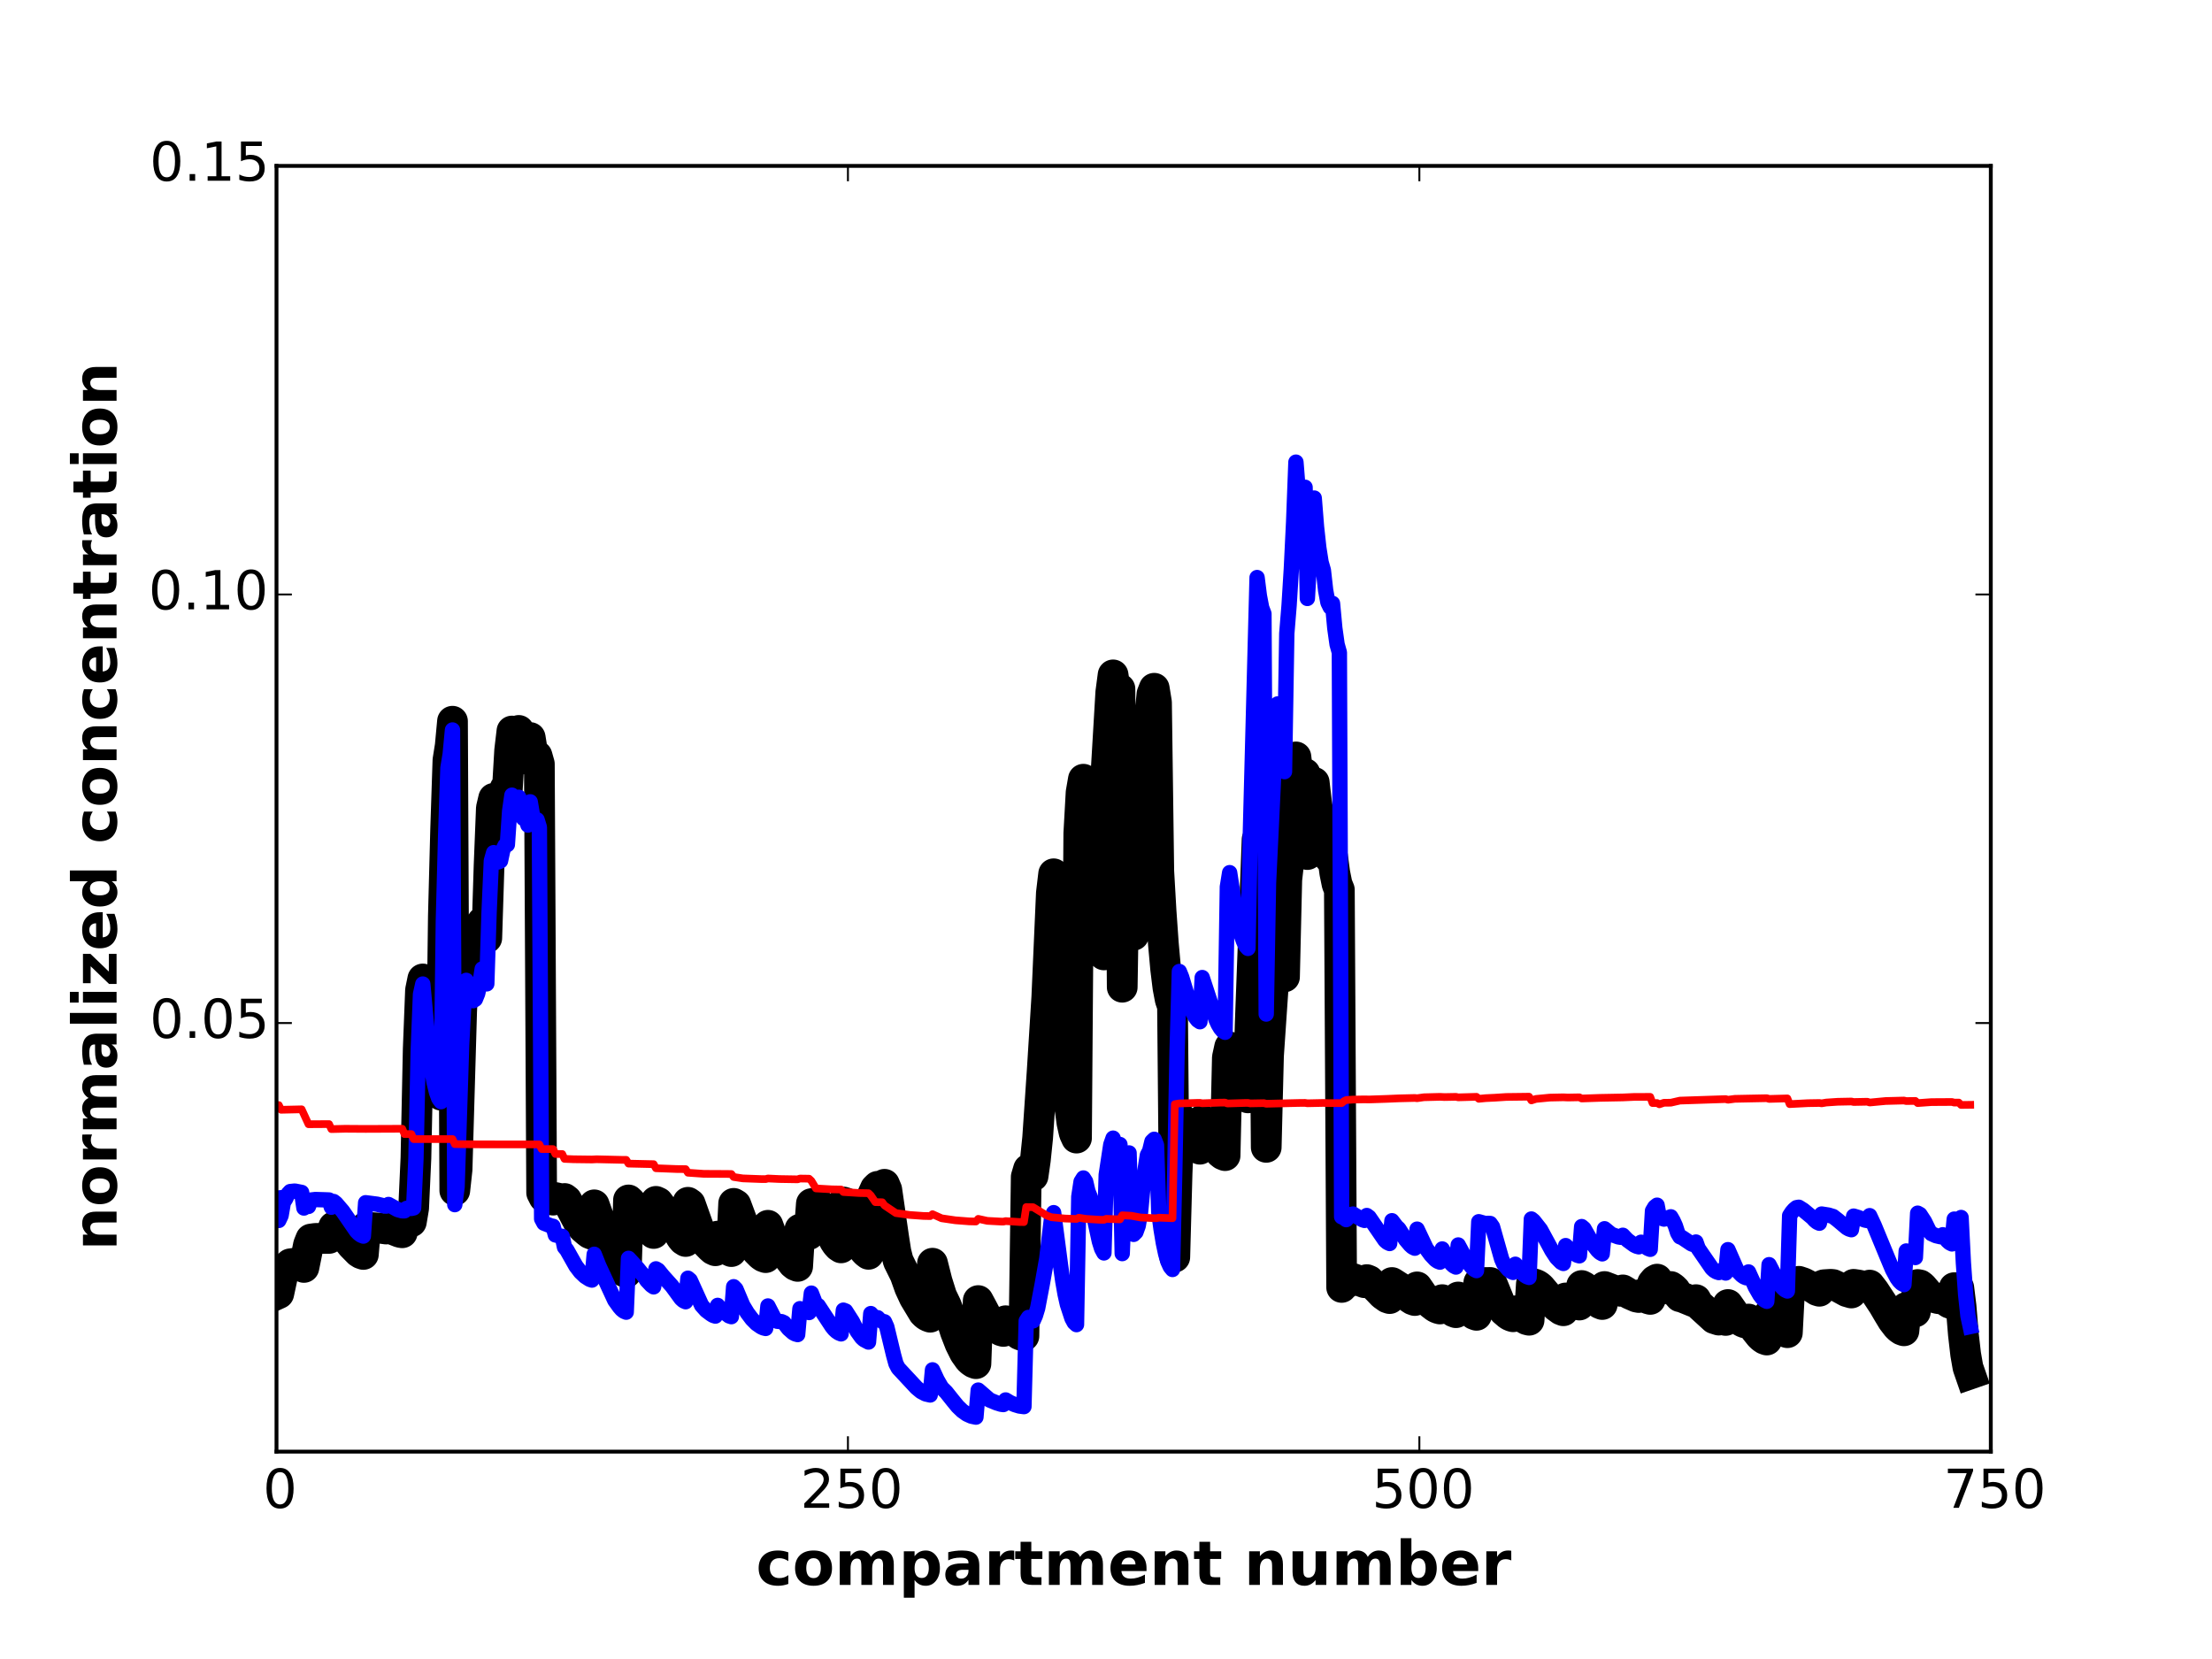 <?xml version="1.0" encoding="utf-8" standalone="no"?>
<!DOCTYPE svg PUBLIC "-//W3C//DTD SVG 1.1//EN"
  "http://www.w3.org/Graphics/SVG/1.1/DTD/svg11.dtd">
<!-- Created with matplotlib (http://matplotlib.org/) -->
<svg height="432pt" version="1.1" viewBox="0 0 576 432" width="576pt" xmlns="http://www.w3.org/2000/svg" xmlns:xlink="http://www.w3.org/1999/xlink">
 <defs>
  <style type="text/css">
*{stroke-linecap:butt;stroke-linejoin:round;}
  </style>
 </defs>
 <g id="figure_1">
  <g id="patch_1">
   <path d="
M0 432
L576 432
L576 0
L0 0
z
" style="fill:#ffffff;"/>
  </g>
  <g id="axes_1">
   <g id="patch_2">
    <path d="
M72 378
L518.4 378
L518.4 43.2
L72 43.2
z
" style="fill:#ffffff;"/>
   </g>
   <g id="line2d_1">
    <path clip-path="url(#p332b41defa)" d="
M72 337.111
L72.595 336.839
L73.786 331.286
L74.381 330.559
L74.976 329.611
L75.571 329.095
L76.762 328.931
L78.547 329.134
L79.142 330.036
L80.333 324.136
L80.928 322.65
L82.118 322.481
L85.69 322.479
L86.285 321.132
L86.88 319.457
L87.475 319.729
L89.261 321.248
L90.451 322.789
L91.642 324.263
L93.427 326.072
L94.022 326.449
L94.618 326.654
L95.213 319.554
L98.784 319.8
L100.57 320.036
L101.165 319.742
L104.141 320.912
L104.736 321.008
L105.331 318.821
L105.926 318.175
L107.117 318.165
L107.712 314.598
L108.307 301.555
L108.902 273.175
L109.498 257.844
L110.093 254.92
L111.283 267.925
L112.474 277.063
L113.069 280.316
L113.664 282.743
L114.259 284.363
L114.854 285.18
L115.45 238.545
L116.045 215.809
L116.64 197.951
L117.235 194.196
L117.83 187.806
L118.426 310.022
L119.021 304.524
L120.211 263.362
L120.806 250.886
L121.402 244.605
L121.997 247.417
L122.592 249.107
L123.187 249.672
L123.782 249.096
L124.378 247.345
L124.973 244.367
L125.568 240.086
L126.163 242.868
L126.758 244.26
L127.354 225.382
L127.949 210.413
L128.544 207.886
L129.139 207.911
L129.734 210.188
L130.33 209.792
L130.925 206.655
L131.52 205.284
L132.115 205.533
L132.71 195.406
L133.306 190.36
L133.901 192.438
L134.496 192.406
L135.091 190.201
L135.686 194.17
L136.282 195.981
L136.877 195.674
L137.472 197.775
L138.067 192.053
L138.662 195.78
L139.258 197.357
L139.853 196.816
L140.448 198.929
L141.043 310.571
L141.638 311.741
L143.424 312.398
L144.019 312.511
L144.614 311.833
L145.805 312.099
L146.4 312.176
L146.995 312.081
L147.59 312.545
L150.566 318.182
L151.757 319.724
L152.947 320.741
L153.542 321.193
L154.138 321.435
L154.733 313.737
L155.923 317.097
L157.709 321.552
L158.899 324.931
L160.09 327.649
L161.28 329.669
L161.875 330.511
L162.47 331.099
L163.066 331.408
L163.661 312.463
L164.256 313.024
L167.232 317.056
L167.827 317.88
L168.422 319.072
L169.613 320.667
L170.208 321.195
L170.803 312.835
L171.398 313.107
L173.184 315.489
L174.97 317.897
L176.755 321.122
L177.35 322.178
L177.946 322.903
L178.541 323.279
L179.136 313.077
L179.731 313.493
L181.517 318.519
L182.707 321.879
L183.898 323.675
L185.088 324.893
L185.683 325.418
L186.278 325.692
L186.874 321.887
L188.064 323.713
L189.85 325.626
L190.445 325.909
L191.04 313.356
L191.635 313.709
L194.611 321.705
L195.802 323.949
L196.992 325.661
L198.182 326.857
L198.778 327.268
L199.373 327.482
L199.968 319.063
L201.754 323.917
L202.349 324.642
L203.539 324.793
L204.134 325.199
L205.325 327.49
L206.515 329.045
L207.11 329.518
L207.706 329.764
L208.301 320.073
L209.491 321.025
L210.086 321.315
L210.682 321.467
L211.277 313.425
L212.467 313.188
L213.062 313.271
L214.253 316.265
L215.443 319.113
L216.038 320.276
L217.229 322.99
L217.824 323.895
L218.419 324.546
L219.014 324.942
L219.61 312.998
L220.205 313.184
L221.99 317.637
L223.181 321.771
L223.776 323.344
L224.371 324.599
L224.966 325.534
L225.562 326.17
L226.157 326.622
L226.752 312.172
L227.942 309.503
L228.538 308.912
L229.133 310.086
L229.728 310.68
L230.323 308.388
L230.918 309.808
L232.704 322.16
L233.299 325.971
L233.894 328.329
L235.68 331.94
L236.87 335.281
L238.061 337.857
L240.442 341.809
L241.037 342.396
L241.632 342.775
L242.227 342.998
L242.822 328.937
L244.013 333.651
L245.203 337.434
L246.394 339.914
L247.584 343.007
L248.774 346.775
L249.965 349.845
L251.155 352.237
L252.346 353.918
L252.941 354.476
L253.536 354.873
L254.131 355.094
L254.726 338.667
L255.917 340.88
L257.107 343.17
L257.702 343.976
L258.893 345.069
L260.083 346.177
L260.678 346.523
L261.274 346.702
L261.869 343.918
L263.059 345.515
L264.25 346.669
L265.44 347.513
L266.035 347.762
L266.63 347.886
L267.226 306.46
L267.821 304.448
L268.416 305.644
L269.011 306.247
L269.606 302.07
L270.202 296.276
L271.392 278.672
L272.582 259.659
L273.773 232.562
L274.368 227.532
L276.749 269.312
L277.344 277.363
L277.939 283.69
L279.13 292.394
L279.725 295.05
L280.32 296.355
L280.915 217.013
L281.51 206.352
L282.106 202.907
L282.701 204.61
L283.296 210.395
L283.891 213.58
L284.486 219.316
L285.082 228.081
L286.272 241.326
L286.867 245.965
L287.462 248.656
L288.058 200.372
L289.248 180.25
L289.843 175.738
L290.438 179.76
L291.034 179.37
L291.629 179.373
L292.224 257.07
L292.819 220.65
L293.414 203.199
L294.01 195.211
L294.605 243.598
L295.2 243.529
L295.795 241.269
L296.39 236.486
L296.986 227.403
L297.581 211.768
L298.176 199.658
L298.771 189.998
L299.366 186.934
L299.962 180.745
L300.557 179.222
L301.152 182.894
L301.747 226.844
L302.342 237.253
L302.938 245.714
L303.533 252.329
L304.128 257.174
L304.723 260.309
L305.318 262.028
L305.914 327.346
L306.509 305.507
L307.104 290.69
L307.699 291.592
L310.08 296.752
L311.27 298.456
L311.866 298.978
L312.461 299.253
L313.056 291.638
L315.437 296.431
L316.627 298.688
L317.818 300.215
L318.413 300.68
L319.008 300.924
L319.603 275.361
L320.198 272.631
L321.389 277.836
L322.579 281.948
L323.174 283.433
L324.365 285.421
L324.96 285.878
L325.555 266.35
L327.341 218.589
L327.936 221.822
L328.531 223.964
L329.126 225.035
L329.722 298.769
L330.317 274.919
L331.507 257.452
L332.102 247.532
L332.698 242.078
L333.293 244.948
L333.888 246.391
L334.483 254.383
L335.078 229.048
L335.674 223.747
L336.269 216.863
L336.864 208.169
L337.459 197.101
L338.054 202.197
L338.65 204.587
L339.245 204.345
L339.84 201.409
L340.435 222.523
L341.626 207.321
L342.221 203.725
L342.816 208.878
L343.411 212.607
L344.006 215.216
L344.602 216.651
L345.197 220.88
L345.792 222.943
L346.387 223.669
L346.982 222.877
L347.578 227.31
L348.173 230.245
L348.768 231.713
L349.363 335.24
L349.958 334.445
L350.554 334.207
L351.149 333.538
L351.744 333.048
L352.339 332.924
L355.315 334.01
L355.91 333.212
L356.506 333.453
L358.886 335.858
L360.077 337.105
L361.267 337.949
L361.862 338.148
L362.458 333.967
L364.243 335.104
L366.029 337.064
L367.219 338.053
L367.814 338.439
L368.41 338.652
L369.005 335.102
L370.195 336.823
L370.79 337.717
L372.576 339.478
L373.766 340.386
L374.362 340.69
L374.957 340.857
L375.552 338.425
L377.338 340.632
L378.528 341.595
L379.123 341.821
L379.718 337.736
L381.504 340.071
L382.694 341.323
L383.885 342.281
L384.48 342.505
L385.075 333.984
L388.051 333.951
L388.646 334.498
L391.027 340.367
L391.622 341.346
L392.813 342.36
L393.408 342.696
L394.003 342.881
L394.598 341.337
L396.384 342.967
L397.574 343.635
L398.17 343.785
L398.765 334.304
L399.36 334.275
L399.955 334.464
L400.55 334.787
L401.146 335.287
L405.312 340.218
L406.502 341.088
L407.098 341.317
L407.693 337.984
L409.478 339.199
L410.669 339.711
L411.264 339.827
L411.859 334.75
L412.454 335.054
L415.43 338.551
L416.621 339.449
L417.216 339.691
L417.811 335.011
L420.192 335.928
L421.978 336.258
L422.573 335.89
L424.358 336.97
L426.144 337.752
L426.739 337.867
L427.334 337.045
L428.525 337.899
L429.12 338.193
L429.715 338.358
L430.31 334.138
L430.906 333.422
L431.501 333.085
L432.096 335.918
L433.286 335.458
L435.072 335.007
L435.667 335.418
L436.262 336.008
L436.858 336.985
L437.453 337.665
L438.048 337.79
L441.024 339.004
L441.619 338.427
L442.214 339.561
L446.381 343.369
L447.571 343.749
L448.166 343.384
L448.762 343.675
L449.357 343.838
L449.952 339.693
L451.142 341.386
L452.333 343.227
L453.523 344.082
L454.118 344.387
L454.714 344.56
L455.309 343.479
L457.094 346.271
L458.285 347.759
L458.88 348.319
L459.475 348.721
L460.07 348.939
L460.666 342.175
L463.046 345.318
L464.237 346.457
L464.832 346.828
L465.427 347.029
L466.022 335.488
L467.213 334.208
L467.808 333.79
L468.403 333.648
L469.594 334.048
L471.974 335.278
L473.165 336.052
L473.76 336.238
L474.355 334.773
L474.95 334.541
L476.736 334.428
L477.331 334.49
L478.522 335.042
L480.902 336.343
L482.093 336.69
L482.688 334.435
L483.878 334.612
L486.259 335.103
L486.854 334.635
L488.045 336.179
L490.426 339.797
L491.616 341.83
L492.806 343.796
L493.997 345.344
L494.592 345.914
L495.187 346.319
L495.782 346.536
L496.378 340.452
L497.568 341.217
L498.758 341.613
L499.354 334.485
L499.949 334.59
L500.544 335.05
L501.734 336.434
L502.33 337.235
L502.925 337.717
L504.71 338.164
L505.306 338.228
L505.901 337.93
L507.091 338.985
L507.686 339.35
L508.282 339.556
L508.877 335.302
L510.067 335.347
L510.662 340.193
L511.258 347.449
L511.853 352.64
L512.448 356.059
L513.043 357.774
L513.043 357.774" style="fill:none;stroke:#000000;stroke-linecap:square;stroke-width:8;"/>
   </g>
   <g id="line2d_2">
    <path clip-path="url(#p332b41defa)" d="
M72 312.014
L72.595 317.799
L73.19 316.542
L73.786 313.096
L74.381 312.172
L74.976 310.933
L75.571 310.284
L76.762 310.156
L78.547 310.503
L79.142 314.566
L79.738 314.105
L80.333 314.149
L80.928 312.495
L82.118 312.356
L84.499 312.426
L85.69 312.473
L86.285 314.357
L86.88 312.87
L87.475 313.334
L89.261 315.419
L92.832 320.6
L93.427 321.204
L94.022 321.638
L94.618 321.873
L95.213 313.19
L98.189 313.574
L99.974 314.001
L100.57 314.07
L101.165 313.646
L103.546 314.971
L104.736 315.299
L105.331 315.29
L105.926 314.644
L107.117 314.671
L107.712 314.533
L108.307 301.745
L108.902 273.782
L109.498 258.912
L110.093 256.243
L111.283 269.449
L112.474 278.689
L113.069 281.971
L113.664 284.415
L114.259 286.046
L114.854 286.868
L115.45 239.928
L116.045 217.552
L116.64 199.997
L117.235 196.361
L117.83 190.086
L118.426 313.685
L119.021 309.036
L120.211 272.055
L120.806 260.808
L121.402 255.288
L121.997 258.114
L122.592 259.875
L123.187 260.575
L123.782 260.205
L124.378 258.738
L124.973 256.128
L125.568 252.308
L126.163 254.898
L126.758 256.193
L127.354 237.667
L127.949 224.142
L128.544 222.029
L129.139 222.224
L129.734 224.447
L130.33 224.186
L130.925 221.387
L131.52 220.17
L132.115 219.941
L132.71 211.18
L133.306 207.065
L133.901 209.223
L134.496 209.42
L135.091 207.608
L135.686 211.358
L136.282 213.11
L136.877 212.906
L137.472 214.845
L138.067 208.796
L138.662 212.336
L139.258 213.88
L139.853 213.462
L140.448 215.417
L141.043 317.387
L141.638 318.505
L143.424 319.213
L144.019 319.327
L144.614 321.565
L145.805 321.856
L146.4 321.935
L146.995 324.756
L147.59 325.472
L149.971 329.682
L151.162 331.244
L152.352 332.366
L153.542 333.125
L154.138 333.326
L154.733 326.614
L155.923 329.618
L160.09 338.612
L161.28 340.276
L161.875 340.961
L162.47 341.437
L163.066 341.687
L163.661 327.674
L164.851 328.953
L166.042 330.289
L167.827 332.473
L168.422 333.42
L169.613 334.681
L170.208 335.091
L170.803 330.406
L171.398 330.761
L172.589 332.233
L174.97 334.887
L176.16 336.51
L177.35 338.146
L177.946 338.684
L178.541 338.963
L179.136 332.849
L179.731 333.363
L182.707 339.917
L183.898 341.245
L185.088 342.138
L185.683 342.512
L186.278 342.706
L186.874 339.922
L188.064 341.271
L189.85 342.652
L190.445 342.853
L191.04 335.063
L191.635 335.679
L193.421 339.916
L194.611 341.886
L195.802 343.471
L196.992 344.669
L198.182 345.495
L198.778 345.774
L199.373 345.919
L199.968 340.074
L201.754 343.548
L202.349 344.039
L203.539 344.163
L204.134 344.431
L205.325 345.987
L206.515 347.035
L207.11 347.351
L207.706 347.516
L208.301 340.776
L209.491 341.46
L210.682 341.774
L211.277 336.731
L212.467 339.801
L213.062 339.974
L216.634 345.412
L217.229 346.15
L217.824 346.702
L218.419 347.097
L219.014 347.335
L219.61 341.163
L220.205 341.391
L221.99 344.184
L223.181 346.625
L224.371 348.285
L224.966 348.832
L226.157 349.463
L226.752 342.054
L227.942 343.389
L228.538 343.125
L229.133 343.739
L229.728 344.05
L230.323 344.193
L230.918 345.523
L232.704 352.927
L233.299 355.093
L233.894 356.248
L238.656 361.362
L239.846 362.348
L241.037 362.974
L242.227 363.244
L242.822 356.707
L244.013 359.287
L245.203 361.347
L246.394 362.533
L248.179 364.772
L249.37 366.225
L250.56 367.373
L251.75 368.222
L252.941 368.762
L254.131 369.015
L254.726 361.978
L257.702 364.56
L259.488 365.295
L260.678 365.661
L261.274 365.736
L261.869 364.547
L263.059 365.252
L264.25 365.757
L265.44 366.119
L266.63 366.278
L267.226 343.978
L267.821 343.056
L268.416 343.648
L269.011 343.946
L269.606 342.606
L270.202 340.663
L271.392 334.415
L272.582 327.714
L273.773 317.609
L274.368 315.776
L276.154 329.433
L276.749 333.622
L277.344 337.002
L277.939 339.652
L279.13 343.283
L279.725 344.386
L280.32 344.927
L280.915 311.623
L281.51 307.702
L282.106 306.748
L282.701 307.68
L283.296 310.232
L283.891 311.696
L284.486 314.155
L285.082 317.797
L286.272 323.262
L286.867 325.16
L287.462 326.257
L288.058 305.907
L289.248 298.075
L289.843 296.375
L290.438 298.089
L291.034 297.993
L291.629 298.025
L292.224 326.431
L292.819 310.973
L293.414 303.594
L294.01 300.222
L294.605 321.08
L295.2 321.425
L295.795 320.833
L296.39 319.183
L296.986 315.757
L297.581 309.474
L298.176 304.648
L298.771 300.819
L299.366 299.679
L299.962 297.234
L300.557 296.671
L301.152 298.204
L301.747 315.689
L302.342 320.11
L302.938 323.692
L303.533 326.486
L304.128 328.528
L304.723 329.847
L305.318 330.568
L305.914 304.766
L306.509 273.844
L307.104 252.977
L307.699 254.447
L310.08 262.312
L310.675 263.747
L311.27 264.866
L311.866 265.645
L312.461 266.054
L313.056 254.553
L316.627 265.453
L317.222 266.743
L317.818 267.745
L318.413 268.44
L319.008 268.803
L319.603 230.932
L320.198 227.238
L321.389 235.032
L322.579 241.144
L323.174 243.347
L323.77 244.988
L324.365 246.285
L324.96 246.957
L325.555 218.201
L327.341 150.393
L327.936 155.117
L328.531 158.245
L329.126 159.808
L329.722 264.053
L330.317 229.919
L331.507 205.131
L332.102 191.026
L332.698 183.304
L333.293 187.476
L333.888 189.573
L334.483 200.932
L335.078 164.951
L335.674 157.653
L336.269 148.08
L336.864 135.91
L337.459 120.341
L338.054 127.762
L338.65 131.284
L339.245 131.019
L339.84 126.885
L340.435 155.833
L341.626 134.622
L342.221 129.694
L342.816 137.193
L343.411 142.617
L344.006 146.405
L344.602 148.484
L345.197 153.739
L345.792 156.898
L346.387 158.111
L346.982 157.125
L347.578 163.542
L348.173 167.786
L348.768 169.909
L349.363 316.847
L349.958 317.083
L350.554 317.579
L351.744 316.252
L352.339 316.144
L354.72 317.589
L355.315 317.788
L355.91 316.519
L356.506 316.952
L360.672 323.019
L361.267 323.525
L361.862 323.804
L362.458 317.875
L363.648 319.434
L364.243 319.969
L366.029 322.793
L367.219 324.192
L367.814 324.73
L368.41 325.026
L369.005 320.068
L371.386 325.101
L372.576 326.734
L373.766 328.005
L374.362 328.426
L374.957 328.657
L375.552 325.231
L376.742 327.385
L377.933 329.068
L378.528 329.628
L379.123 329.937
L379.718 324.19
L381.504 327.497
L382.694 329.241
L383.29 329.996
L383.885 330.557
L384.48 330.862
L385.075 318.135
L386.861 318.644
L387.456 318.558
L388.051 318.595
L388.646 319.446
L391.027 327.855
L391.622 329.204
L392.813 330.611
L393.408 331.075
L394.003 331.329
L394.598 329.208
L395.789 330.826
L396.979 332.042
L397.574 332.428
L398.17 332.635
L398.765 317.428
L399.36 317.918
L401.146 320.186
L404.122 325.67
L405.312 327.48
L406.502 328.686
L407.098 329
L407.693 324.352
L409.478 326.117
L410.669 326.846
L411.264 327.011
L411.859 319.4
L412.454 319.901
L414.835 324.053
L416.026 325.609
L416.621 326.163
L417.216 326.497
L417.811 319.965
L419.597 321.428
L421.382 322.075
L421.978 322.175
L422.573 321.663
L423.763 322.908
L425.549 324.21
L426.144 324.503
L426.739 324.665
L427.334 323.477
L428.525 324.679
L429.12 325.089
L429.715 325.318
L430.31 315.302
L430.906 314.299
L431.501 313.827
L432.096 317.009
L433.286 317.44
L433.882 317.302
L435.072 316.857
L435.667 317.888
L436.262 319.208
L436.858 321.044
L437.453 322.053
L438.048 322.283
L440.429 323.881
L441.024 324.101
L441.619 323.423
L442.214 325.104
L445.786 330.288
L446.381 330.828
L446.976 331.177
L447.571 331.369
L448.166 330.847
L448.762 331.261
L449.357 331.49
L449.952 325.41
L452.333 330.838
L453.523 332.052
L454.118 332.482
L454.714 332.724
L455.309 331.212
L457.094 335.151
L458.285 337.225
L458.88 338
L459.475 338.556
L460.07 338.856
L460.666 329.32
L462.451 332.779
L463.642 334.666
L464.237 335.38
L464.832 335.896
L465.427 336.175
L466.022 316.558
L466.618 315.641
L467.213 314.96
L467.808 314.471
L468.403 314.368
L469.594 315.114
L471.974 317.09
L472.57 317.75
L473.165 318.242
L473.76 318.516
L474.355 316.134
L476.141 316.416
L477.331 316.774
L478.522 317.699
L480.902 319.699
L481.498 320.028
L482.093 320.213
L482.688 316.676
L483.878 317.036
L485.664 317.708
L486.259 317.825
L486.854 316.558
L488.045 319.123
L491.616 327.773
L492.806 330.606
L493.997 332.819
L494.592 333.63
L495.187 334.205
L495.782 334.513
L496.378 325.755
L497.568 326.879
L498.163 327.251
L498.758 327.455
L499.354 315.912
L499.949 316.243
L501.139 318.07
L502.33 320.503
L502.925 321.23
L504.115 321.763
L505.306 322.041
L505.901 321.53
L507.091 323.08
L507.686 323.612
L508.282 323.91
L508.877 317.452
L510.067 317.546
L510.662 317.033
L511.258 328.761
L511.853 337.144
L512.448 342.663
L513.043 345.429
L513.043 345.429" style="fill:none;stroke:#0000ff;stroke-linecap:square;stroke-width:4;"/>
   </g>
   <g id="line2d_3">
    <path clip-path="url(#p332b41defa)" d="
M72 287.741
L72.595 287.759
L73.19 288.984
L78.547 288.863
L80.333 292.745
L85.69 292.711
L86.285 294.014
L89.856 293.93
L95.213 293.967
L104.736 293.927
L105.331 295.315
L107.117 295.312
L107.712 296.617
L117.83 296.614
L118.426 297.921
L124.973 297.991
L140.448 298
L141.043 299.209
L144.019 299.221
L144.614 300.492
L146.4 300.5
L146.995 301.771
L149.376 301.868
L154.138 301.929
L155.328 301.867
L161.875 302.02
L163.066 302.025
L163.661 303.001
L169.613 303.138
L170.208 303.14
L170.803 304.206
L176.16 304.411
L178.541 304.437
L179.136 305.376
L183.302 305.666
L188.659 305.693
L190.445 305.711
L191.04 306.487
L193.421 306.85
L198.182 307.027
L199.373 307.037
L199.968 306.877
L202.944 307.017
L207.706 307.096
L208.301 306.894
L210.682 306.928
L211.277 307.483
L212.467 309.464
L216.634 309.704
L219.014 309.747
L219.61 310.401
L223.776 310.658
L226.157 310.704
L226.752 311.283
L227.942 313.033
L229.728 313.065
L230.323 313.883
L233.299 315.884
L236.87 316.373
L240.442 316.629
L242.227 316.668
L242.822 316.169
L245.203 317.241
L248.774 317.764
L252.346 318.038
L254.131 318.08
L254.726 317.388
L257.107 317.908
L260.678 318.098
L261.274 318.105
L261.869 317.972
L265.44 318.205
L266.63 318.226
L267.226 314.316
L269.011 314.351
L272.582 316.529
L273.773 316.959
L277.344 317.305
L280.32 317.408
L280.915 317.089
L282.701 317.391
L286.272 317.619
L287.462 317.64
L288.058 317.377
L291.629 317.522
L292.224 316.458
L294.605 316.586
L296.986 317.031
L300.557 317.214
L301.152 317.221
L301.747 317.078
L305.318 317.22
L305.914 287.524
L307.104 287.329
L311.866 287.186
L312.461 287.183
L313.056 287.293
L317.818 287.123
L319.008 287.113
L319.603 287.343
L324.365 287.2
L324.96 287.197
L325.555 287.32
L329.126 287.253
L329.722 287.418
L338.054 287.212
L339.84 287.192
L340.435 287.289
L344.602 287.199
L345.792 287.247
L349.363 287.245
L349.958 286.743
L350.554 286.443
L352.339 286.328
L355.315 286.274
L356.506 286.299
L361.267 286.14
L364.243 286.012
L368.41 285.908
L369.005 285.973
L370.79 285.723
L374.957 285.616
L376.147 285.673
L379.123 285.616
L379.718 285.745
L384.48 285.609
L385.075 286.127
L386.861 285.954
L389.242 285.84
L392.218 285.647
L398.17 285.574
L398.765 286.545
L399.955 286.161
L403.526 285.816
L407.098 285.737
L408.288 285.794
L411.264 285.737
L411.859 286.045
L416.621 285.882
L422.573 285.769
L425.549 285.636
L429.715 285.625
L430.31 287.235
L431.501 287.225
L432.096 287.557
L433.286 287.161
L435.072 287.141
L437.453 286.597
L449.357 286.2
L449.952 286.375
L451.738 286.134
L460.07 285.968
L460.666 286.156
L465.427 286.024
L466.022 287.509
L470.784 287.263
L473.76 287.214
L474.355 287.304
L475.546 287.101
L478.522 286.902
L482.093 286.831
L482.688 286.96
L486.259 286.889
L486.854 287.093
L491.021 286.701
L495.782 286.576
L496.378 286.715
L498.758 286.68
L499.354 287.241
L502.925 286.987
L508.282 286.954
L508.877 287.114
L510.067 287.105
L510.662 287.725
L513.043 287.694
L513.043 287.694" style="fill:none;stroke:#ff0000;stroke-linecap:square;stroke-width:2;"/>
   </g>
   <g id="patch_3">
    <path d="
M72 43.2
L518.4 43.2" style="fill:none;stroke:#000000;stroke-linecap:square;stroke-linejoin:miter;"/>
   </g>
   <g id="patch_4">
    <path d="
M518.4 378
L518.4 43.2" style="fill:none;stroke:#000000;stroke-linecap:square;stroke-linejoin:miter;"/>
   </g>
   <g id="patch_5">
    <path d="
M72 378
L518.4 378" style="fill:none;stroke:#000000;stroke-linecap:square;stroke-linejoin:miter;"/>
   </g>
   <g id="patch_6">
    <path d="
M72 378
L72 43.2" style="fill:none;stroke:#000000;stroke-linecap:square;stroke-linejoin:miter;"/>
   </g>
   <g id="matplotlib.axis_1">
    <g id="xtick_1">
     <g id="line2d_4">
      <defs>
       <path d="
M0 0
L0 -4" id="m93b0483c22" style="stroke:#000000;stroke-width:0.5;"/>
      </defs>
      <g>
       <use style="stroke:#000000;stroke-width:0.5;" x="72.0" xlink:href="#m93b0483c22" y="378.0"/>
      </g>
     </g>
     <g id="line2d_5">
      <defs>
       <path d="
M0 0
L0 4" id="m741efc42ff" style="stroke:#000000;stroke-width:0.5;"/>
      </defs>
      <g>
       <use style="stroke:#000000;stroke-width:0.5;" x="72.0" xlink:href="#m741efc42ff" y="43.2"/>
      </g>
     </g>
     <g id="text_1">
      <!-- 0 -->
      <defs>
       <path d="
M31.781 66.406
Q24.172 66.406 20.328 58.906
Q16.5 51.422 16.5 36.375
Q16.5 21.391 20.328 13.891
Q24.172 6.391 31.781 6.391
Q39.453 6.391 43.281 13.891
Q47.125 21.391 47.125 36.375
Q47.125 51.422 43.281 58.906
Q39.453 66.406 31.781 66.406
M31.781 74.219
Q44.047 74.219 50.516 64.516
Q56.984 54.828 56.984 36.375
Q56.984 17.969 50.516 8.266
Q44.047 -1.422 31.781 -1.422
Q19.531 -1.422 13.062 8.266
Q6.594 17.969 6.594 36.375
Q6.594 54.828 13.062 64.516
Q19.531 74.219 31.781 74.219" id="BitstreamVeraSans-Roman-30"/>
      </defs>
      <g transform="translate(68.473 392.638)scale(0.14 -0.14)">
       <use xlink:href="#BitstreamVeraSans-Roman-30"/>
      </g>
     </g>
    </g>
    <g id="xtick_2">
     <g id="line2d_6">
      <g>
       <use style="stroke:#000000;stroke-width:0.5;" x="220.8" xlink:href="#m93b0483c22" y="378.0"/>
      </g>
     </g>
     <g id="line2d_7">
      <g>
       <use style="stroke:#000000;stroke-width:0.5;" x="220.8" xlink:href="#m741efc42ff" y="43.2"/>
      </g>
     </g>
     <g id="text_2">
      <!-- 250 -->
      <defs>
       <path d="
M19.188 8.297
L53.609 8.297
L53.609 0
L7.328 0
L7.328 8.297
Q12.938 14.109 22.625 23.891
Q32.328 33.688 34.812 36.531
Q39.547 41.844 41.422 45.531
Q43.312 49.219 43.312 52.781
Q43.312 58.594 39.234 62.25
Q35.156 65.922 28.609 65.922
Q23.969 65.922 18.812 64.312
Q13.672 62.703 7.812 59.422
L7.812 69.391
Q13.766 71.781 18.938 73
Q24.125 74.219 28.422 74.219
Q39.75 74.219 46.484 68.547
Q53.219 62.891 53.219 53.422
Q53.219 48.922 51.531 44.891
Q49.859 40.875 45.406 35.406
Q44.188 33.984 37.641 27.219
Q31.109 20.453 19.188 8.297" id="BitstreamVeraSans-Roman-32"/>
       <path d="
M10.797 72.906
L49.516 72.906
L49.516 64.594
L19.828 64.594
L19.828 46.734
Q21.969 47.469 24.109 47.828
Q26.266 48.188 28.422 48.188
Q40.625 48.188 47.75 41.5
Q54.891 34.812 54.891 23.391
Q54.891 11.625 47.562 5.094
Q40.234 -1.422 26.906 -1.422
Q22.312 -1.422 17.547 -0.641
Q12.797 0.141 7.719 1.703
L7.719 11.625
Q12.109 9.234 16.797 8.062
Q21.484 6.891 26.703 6.891
Q35.156 6.891 40.078 11.328
Q45.016 15.766 45.016 23.391
Q45.016 31 40.078 35.438
Q35.156 39.891 26.703 39.891
Q22.75 39.891 18.812 39.016
Q14.891 38.141 10.797 36.281
z
" id="BitstreamVeraSans-Roman-35"/>
      </defs>
      <g transform="translate(208.417 392.638)scale(0.14 -0.14)">
       <use xlink:href="#BitstreamVeraSans-Roman-32"/>
       <use x="63.623" xlink:href="#BitstreamVeraSans-Roman-35"/>
       <use x="127.246" xlink:href="#BitstreamVeraSans-Roman-30"/>
      </g>
     </g>
    </g>
    <g id="xtick_3">
     <g id="line2d_8">
      <g>
       <use style="stroke:#000000;stroke-width:0.5;" x="369.6" xlink:href="#m93b0483c22" y="378.0"/>
      </g>
     </g>
     <g id="line2d_9">
      <g>
       <use style="stroke:#000000;stroke-width:0.5;" x="369.6" xlink:href="#m741efc42ff" y="43.2"/>
      </g>
     </g>
     <g id="text_3">
      <!-- 500 -->
      <g transform="translate(357.244 392.638)scale(0.14 -0.14)">
       <use xlink:href="#BitstreamVeraSans-Roman-35"/>
       <use x="63.623" xlink:href="#BitstreamVeraSans-Roman-30"/>
       <use x="127.246" xlink:href="#BitstreamVeraSans-Roman-30"/>
      </g>
     </g>
    </g>
    <g id="xtick_4">
     <g id="line2d_10">
      <g>
       <use style="stroke:#000000;stroke-width:0.5;" x="518.4" xlink:href="#m93b0483c22" y="378.0"/>
      </g>
     </g>
     <g id="line2d_11">
      <g>
       <use style="stroke:#000000;stroke-width:0.5;" x="518.4" xlink:href="#m741efc42ff" y="43.2"/>
      </g>
     </g>
     <g id="text_4">
      <!-- 750 -->
      <defs>
       <path d="
M8.203 72.906
L55.078 72.906
L55.078 68.703
L28.609 0
L18.312 0
L43.219 64.594
L8.203 64.594
z
" id="BitstreamVeraSans-Roman-37"/>
      </defs>
      <g transform="translate(506.078 392.638)scale(0.14 -0.14)">
       <use xlink:href="#BitstreamVeraSans-Roman-37"/>
       <use x="63.623" xlink:href="#BitstreamVeraSans-Roman-35"/>
       <use x="127.246" xlink:href="#BitstreamVeraSans-Roman-30"/>
      </g>
     </g>
    </g>
    <g id="text_5">
     <!-- compartment number -->
     <defs>
      <path d="
M32.906 24.609
Q27.438 24.609 24.672 22.75
Q21.922 20.906 21.922 17.281
Q21.922 13.969 24.141 12.078
Q26.375 10.203 30.328 10.203
Q35.25 10.203 38.625 13.734
Q42 17.281 42 22.609
L42 24.609
z

M59.625 31.203
L59.625 0
L42 0
L42 8.109
Q38.484 3.125 34.078 0.844
Q29.688 -1.422 23.391 -1.422
Q14.891 -1.422 9.594 3.531
Q4.297 8.5 4.297 16.406
Q4.297 26.031 10.906 30.516
Q17.531 35.016 31.688 35.016
L42 35.016
L42 36.375
Q42 40.531 38.719 42.453
Q35.453 44.391 28.516 44.391
Q22.906 44.391 18.062 43.266
Q13.234 42.141 9.078 39.891
L9.078 53.219
Q14.703 54.594 20.359 55.297
Q26.031 56 31.688 56
Q46.484 56 53.047 50.172
Q59.625 44.344 59.625 31.203" id="BitstreamVeraSans-Bold-61"/>
      <path id="BitstreamVeraSans-Bold-20"/>
      <path d="
M37.5 11.281
Q43.109 11.281 46.062 15.375
Q49.031 19.484 49.031 27.297
Q49.031 35.109 46.062 39.203
Q43.109 43.312 37.5 43.312
Q31.891 43.312 28.875 39.188
Q25.875 35.062 25.875 27.297
Q25.875 19.531 28.875 15.406
Q31.891 11.281 37.5 11.281
M25.875 46.688
Q29.5 51.469 33.891 53.734
Q38.281 56 44 56
Q54.109 56 60.594 47.969
Q67.094 39.938 67.094 27.297
Q67.094 14.656 60.594 6.609
Q54.109 -1.422 44 -1.422
Q38.281 -1.422 33.891 0.844
Q29.5 3.125 25.875 7.906
L25.875 0
L8.406 0
L8.406 75.984
L25.875 75.984
z
" id="BitstreamVeraSans-Bold-62"/>
      <path d="
M52.594 52.984
L52.594 38.719
Q49.031 41.156 45.438 42.328
Q41.844 43.5 37.984 43.5
Q30.672 43.5 26.594 39.234
Q22.516 34.969 22.516 27.297
Q22.516 19.625 26.594 15.344
Q30.672 11.078 37.984 11.078
Q42.094 11.078 45.781 12.297
Q49.469 13.531 52.594 15.922
L52.594 1.609
Q48.484 0.094 44.266 -0.656
Q40.047 -1.422 35.797 -1.422
Q21 -1.422 12.641 6.172
Q4.297 13.766 4.297 27.297
Q4.297 40.828 12.641 48.406
Q21 56 35.797 56
Q40.094 56 44.266 55.25
Q48.438 54.5 52.594 52.984" id="BitstreamVeraSans-Bold-63"/>
      <path d="
M49.031 39.797
Q46.734 40.875 44.453 41.375
Q42.188 41.891 39.891 41.891
Q33.156 41.891 29.516 37.562
Q25.875 33.25 25.875 25.203
L25.875 0
L8.406 0
L8.406 54.688
L25.875 54.688
L25.875 45.703
Q29.25 51.078 33.609 53.531
Q37.984 56 44.094 56
Q44.969 56 45.984 55.922
Q47.016 55.859 48.969 55.609
z
" id="BitstreamVeraSans-Bold-72"/>
      <path d="
M7.812 21.297
L7.812 54.688
L25.391 54.688
L25.391 49.219
Q25.391 44.781 25.344 38.062
Q25.297 31.344 25.297 29.109
Q25.297 22.516 25.641 19.609
Q25.984 16.703 26.812 15.375
Q27.875 13.672 29.609 12.734
Q31.344 11.812 33.594 11.812
Q39.062 11.812 42.188 16.016
Q45.312 20.219 45.312 27.688
L45.312 54.688
L62.797 54.688
L62.797 0
L45.312 0
L45.312 7.906
Q41.359 3.125 36.938 0.844
Q32.516 -1.422 27.203 -1.422
Q17.719 -1.422 12.766 4.391
Q7.812 10.203 7.812 21.297" id="BitstreamVeraSans-Bold-75"/>
      <path d="
M27.484 70.219
L27.484 54.688
L45.516 54.688
L45.516 42.188
L27.484 42.188
L27.484 19
Q27.484 15.188 29 13.844
Q30.516 12.5 35.016 12.5
L44 12.5
L44 0
L29 0
Q18.656 0 14.328 4.312
Q10.016 8.641 10.016 19
L10.016 42.188
L1.312 42.188
L1.312 54.688
L10.016 54.688
L10.016 70.219
z
" id="BitstreamVeraSans-Bold-74"/>
      <path d="
M62.984 27.484
L62.984 22.516
L22.125 22.516
Q22.75 16.359 26.562 13.281
Q30.375 10.203 37.203 10.203
Q42.719 10.203 48.5 11.844
Q54.297 13.484 60.406 16.797
L60.406 3.328
Q54.203 0.984 48 -0.219
Q41.797 -1.422 35.594 -1.422
Q20.75 -1.422 12.516 6.125
Q4.297 13.672 4.297 27.297
Q4.297 40.672 12.375 48.328
Q20.453 56 34.625 56
Q47.516 56 55.25 48.234
Q62.984 40.484 62.984 27.484
M45.016 33.297
Q45.016 38.281 42.109 41.328
Q39.203 44.391 34.516 44.391
Q29.438 44.391 26.266 41.531
Q23.094 38.672 22.312 33.297
z
" id="BitstreamVeraSans-Bold-65"/>
      <path d="
M25.875 7.906
L25.875 -20.797
L8.406 -20.797
L8.406 54.688
L25.875 54.688
L25.875 46.688
Q29.5 51.469 33.891 53.734
Q38.281 56 44 56
Q54.109 56 60.594 47.969
Q67.094 39.938 67.094 27.297
Q67.094 14.656 60.594 6.609
Q54.109 -1.422 44 -1.422
Q38.281 -1.422 33.891 0.844
Q29.5 3.125 25.875 7.906
M37.5 43.312
Q31.891 43.312 28.875 39.188
Q25.875 35.062 25.875 27.297
Q25.875 19.531 28.875 15.406
Q31.891 11.281 37.5 11.281
Q43.109 11.281 46.062 15.375
Q49.031 19.484 49.031 27.297
Q49.031 35.109 46.062 39.203
Q43.109 43.312 37.5 43.312" id="BitstreamVeraSans-Bold-70"/>
      <path d="
M34.422 43.5
Q28.609 43.5 25.562 39.328
Q22.516 35.156 22.516 27.297
Q22.516 19.438 25.562 15.25
Q28.609 11.078 34.422 11.078
Q40.141 11.078 43.156 15.25
Q46.188 19.438 46.188 27.297
Q46.188 35.156 43.156 39.328
Q40.141 43.5 34.422 43.5
M34.422 56
Q48.531 56 56.469 48.375
Q64.406 40.766 64.406 27.297
Q64.406 13.812 56.469 6.188
Q48.531 -1.422 34.422 -1.422
Q20.266 -1.422 12.281 6.188
Q4.297 13.812 4.297 27.297
Q4.297 40.766 12.281 48.375
Q20.266 56 34.422 56" id="BitstreamVeraSans-Bold-6f"/>
      <path d="
M59.078 45.609
Q62.406 50.688 66.969 53.344
Q71.531 56 77 56
Q86.422 56 91.359 50.188
Q96.297 44.391 96.297 33.297
L96.297 0
L78.719 0
L78.719 28.516
Q78.766 29.156 78.781 29.828
Q78.812 30.516 78.812 31.781
Q78.812 37.594 77.094 40.203
Q75.391 42.828 71.578 42.828
Q66.609 42.828 63.891 38.719
Q61.188 34.625 61.078 26.859
L61.078 0
L43.5 0
L43.5 28.516
Q43.5 37.594 41.938 40.203
Q40.375 42.828 36.375 42.828
Q31.344 42.828 28.609 38.703
Q25.875 34.578 25.875 26.906
L25.875 0
L8.297 0
L8.297 54.688
L25.875 54.688
L25.875 46.688
Q29.109 51.312 33.281 53.656
Q37.453 56 42.484 56
Q48.141 56 52.484 53.266
Q56.844 50.531 59.078 45.609" id="BitstreamVeraSans-Bold-6d"/>
      <path d="
M63.375 33.297
L63.375 0
L45.797 0
L45.797 5.422
L45.797 25.484
Q45.797 32.562 45.484 35.25
Q45.172 37.938 44.391 39.203
Q43.359 40.922 41.594 41.875
Q39.844 42.828 37.594 42.828
Q32.125 42.828 29 38.594
Q25.875 34.375 25.875 26.906
L25.875 0
L8.406 0
L8.406 54.688
L25.875 54.688
L25.875 46.688
Q29.828 51.469 34.266 53.734
Q38.719 56 44.094 56
Q53.562 56 58.469 50.188
Q63.375 44.391 63.375 33.297" id="BitstreamVeraSans-Bold-6e"/>
     </defs>
     <g transform="translate(196.864 412.707)scale(0.16 -0.16)">
      <use xlink:href="#BitstreamVeraSans-Bold-63"/>
      <use x="59.277" xlink:href="#BitstreamVeraSans-Bold-6f"/>
      <use x="127.979" xlink:href="#BitstreamVeraSans-Bold-6d"/>
      <use x="232.178" xlink:href="#BitstreamVeraSans-Bold-70"/>
      <use x="303.76" xlink:href="#BitstreamVeraSans-Bold-61"/>
      <use x="371.24" xlink:href="#BitstreamVeraSans-Bold-72"/>
      <use x="420.557" xlink:href="#BitstreamVeraSans-Bold-74"/>
      <use x="468.359" xlink:href="#BitstreamVeraSans-Bold-6d"/>
      <use x="572.559" xlink:href="#BitstreamVeraSans-Bold-65"/>
      <use x="640.381" xlink:href="#BitstreamVeraSans-Bold-6e"/>
      <use x="711.572" xlink:href="#BitstreamVeraSans-Bold-74"/>
      <use x="759.375" xlink:href="#BitstreamVeraSans-Bold-20"/>
      <use x="794.189" xlink:href="#BitstreamVeraSans-Bold-6e"/>
      <use x="865.381" xlink:href="#BitstreamVeraSans-Bold-75"/>
      <use x="936.572" xlink:href="#BitstreamVeraSans-Bold-6d"/>
      <use x="1040.771" xlink:href="#BitstreamVeraSans-Bold-62"/>
      <use x="1112.354" xlink:href="#BitstreamVeraSans-Bold-65"/>
      <use x="1180.176" xlink:href="#BitstreamVeraSans-Bold-72"/>
     </g>
    </g>
   </g>
   <g id="matplotlib.axis_2">
    <g id="ytick_1">
     <g id="line2d_12">
      <defs>
       <path d="
M0 0
L4 0" id="m728421d6d4" style="stroke:#000000;stroke-width:0.5;"/>
      </defs>
      <g>
       <use style="stroke:#000000;stroke-width:0.5;" x="72.0" xlink:href="#m728421d6d4" y="266.4"/>
      </g>
     </g>
     <g id="line2d_13">
      <defs>
       <path d="
M0 0
L-4 0" id="mcb0005524f" style="stroke:#000000;stroke-width:0.5;"/>
      </defs>
      <g>
       <use style="stroke:#000000;stroke-width:0.5;" x="518.4" xlink:href="#mcb0005524f" y="266.4"/>
      </g>
     </g>
     <g id="text_6">
      <!-- 0.05 -->
      <defs>
       <path d="
M10.688 12.406
L21 12.406
L21 0
L10.688 0
z
" id="BitstreamVeraSans-Roman-2e"/>
      </defs>
      <g transform="translate(38.974 270.263)scale(0.14 -0.14)">
       <use xlink:href="#BitstreamVeraSans-Roman-30"/>
       <use x="63.623" xlink:href="#BitstreamVeraSans-Roman-2e"/>
       <use x="95.41" xlink:href="#BitstreamVeraSans-Roman-30"/>
       <use x="159.033" xlink:href="#BitstreamVeraSans-Roman-35"/>
      </g>
     </g>
    </g>
    <g id="ytick_2">
     <g id="line2d_14">
      <g>
       <use style="stroke:#000000;stroke-width:0.5;" x="72.0" xlink:href="#m728421d6d4" y="154.8"/>
      </g>
     </g>
     <g id="line2d_15">
      <g>
       <use style="stroke:#000000;stroke-width:0.5;" x="518.4" xlink:href="#mcb0005524f" y="154.8"/>
      </g>
     </g>
     <g id="text_7">
      <!-- 0.10 -->
      <defs>
       <path d="
M12.406 8.297
L28.516 8.297
L28.516 63.922
L10.984 60.406
L10.984 69.391
L28.422 72.906
L38.281 72.906
L38.281 8.297
L54.391 8.297
L54.391 0
L12.406 0
z
" id="BitstreamVeraSans-Roman-31"/>
      </defs>
      <g transform="translate(38.681 158.663)scale(0.14 -0.14)">
       <use xlink:href="#BitstreamVeraSans-Roman-30"/>
       <use x="63.623" xlink:href="#BitstreamVeraSans-Roman-2e"/>
       <use x="95.41" xlink:href="#BitstreamVeraSans-Roman-31"/>
       <use x="159.033" xlink:href="#BitstreamVeraSans-Roman-30"/>
      </g>
     </g>
    </g>
    <g id="ytick_3">
     <g id="line2d_16">
      <g>
       <use style="stroke:#000000;stroke-width:0.5;" x="72.0" xlink:href="#m728421d6d4" y="43.2"/>
      </g>
     </g>
     <g id="line2d_17">
      <g>
       <use style="stroke:#000000;stroke-width:0.5;" x="518.4" xlink:href="#mcb0005524f" y="43.2"/>
      </g>
     </g>
     <g id="text_8">
      <!-- 0.15 -->
      <g transform="translate(38.974 47.063)scale(0.14 -0.14)">
       <use xlink:href="#BitstreamVeraSans-Roman-30"/>
       <use x="63.623" xlink:href="#BitstreamVeraSans-Roman-2e"/>
       <use x="95.41" xlink:href="#BitstreamVeraSans-Roman-31"/>
       <use x="159.033" xlink:href="#BitstreamVeraSans-Roman-35"/>
      </g>
     </g>
    </g>
    <g id="text_9">
     <!-- normalized concentration -->
     <defs>
      <path d="
M5.719 54.688
L53.422 54.688
L53.422 42.484
L24.609 12.5
L53.422 12.5
L53.422 0
L4.5 0
L4.5 12.203
L33.297 42.188
L5.719 42.188
z
" id="BitstreamVeraSans-Bold-7a"/>
      <path d="
M8.406 75.984
L25.875 75.984
L25.875 0
L8.406 0
z
" id="BitstreamVeraSans-Bold-6c"/>
      <path d="
M8.406 54.688
L25.875 54.688
L25.875 0
L8.406 0
z

M8.406 75.984
L25.875 75.984
L25.875 61.719
L8.406 61.719
z
" id="BitstreamVeraSans-Bold-69"/>
      <path d="
M45.609 46.688
L45.609 75.984
L63.188 75.984
L63.188 0
L45.609 0
L45.609 7.906
Q42 3.078 37.641 0.828
Q33.297 -1.422 27.594 -1.422
Q17.484 -1.422 10.984 6.609
Q4.5 14.656 4.5 27.297
Q4.5 39.938 10.984 47.969
Q17.484 56 27.594 56
Q33.25 56 37.625 53.734
Q42 51.469 45.609 46.688
M34.078 11.281
Q39.703 11.281 42.656 15.375
Q45.609 19.484 45.609 27.297
Q45.609 35.109 42.656 39.203
Q39.703 43.312 34.078 43.312
Q28.516 43.312 25.562 39.203
Q22.609 35.109 22.609 27.297
Q22.609 19.484 25.562 15.375
Q28.516 11.281 34.078 11.281" id="BitstreamVeraSans-Bold-64"/>
     </defs>
     <g transform="translate(30.353 325.647)rotate(-90.0)scale(0.16 -0.16)">
      <use xlink:href="#BitstreamVeraSans-Bold-6e"/>
      <use x="71.191" xlink:href="#BitstreamVeraSans-Bold-6f"/>
      <use x="139.893" xlink:href="#BitstreamVeraSans-Bold-72"/>
      <use x="189.209" xlink:href="#BitstreamVeraSans-Bold-6d"/>
      <use x="293.408" xlink:href="#BitstreamVeraSans-Bold-61"/>
      <use x="360.889" xlink:href="#BitstreamVeraSans-Bold-6c"/>
      <use x="395.166" xlink:href="#BitstreamVeraSans-Bold-69"/>
      <use x="429.443" xlink:href="#BitstreamVeraSans-Bold-7a"/>
      <use x="487.646" xlink:href="#BitstreamVeraSans-Bold-65"/>
      <use x="555.469" xlink:href="#BitstreamVeraSans-Bold-64"/>
      <use x="627.051" xlink:href="#BitstreamVeraSans-Bold-20"/>
      <use x="661.865" xlink:href="#BitstreamVeraSans-Bold-63"/>
      <use x="721.143" xlink:href="#BitstreamVeraSans-Bold-6f"/>
      <use x="789.844" xlink:href="#BitstreamVeraSans-Bold-6e"/>
      <use x="861.035" xlink:href="#BitstreamVeraSans-Bold-63"/>
      <use x="920.312" xlink:href="#BitstreamVeraSans-Bold-65"/>
      <use x="988.135" xlink:href="#BitstreamVeraSans-Bold-6e"/>
      <use x="1059.326" xlink:href="#BitstreamVeraSans-Bold-74"/>
      <use x="1107.129" xlink:href="#BitstreamVeraSans-Bold-72"/>
      <use x="1156.445" xlink:href="#BitstreamVeraSans-Bold-61"/>
      <use x="1223.926" xlink:href="#BitstreamVeraSans-Bold-74"/>
      <use x="1271.729" xlink:href="#BitstreamVeraSans-Bold-69"/>
      <use x="1306.006" xlink:href="#BitstreamVeraSans-Bold-6f"/>
      <use x="1374.707" xlink:href="#BitstreamVeraSans-Bold-6e"/>
     </g>
    </g>
   </g>
  </g>
 </g>
 <defs>
  <clipPath id="p332b41defa">
   <rect height="334.8" width="446.4" x="72.0" y="43.2"/>
  </clipPath>
 </defs>
</svg>
